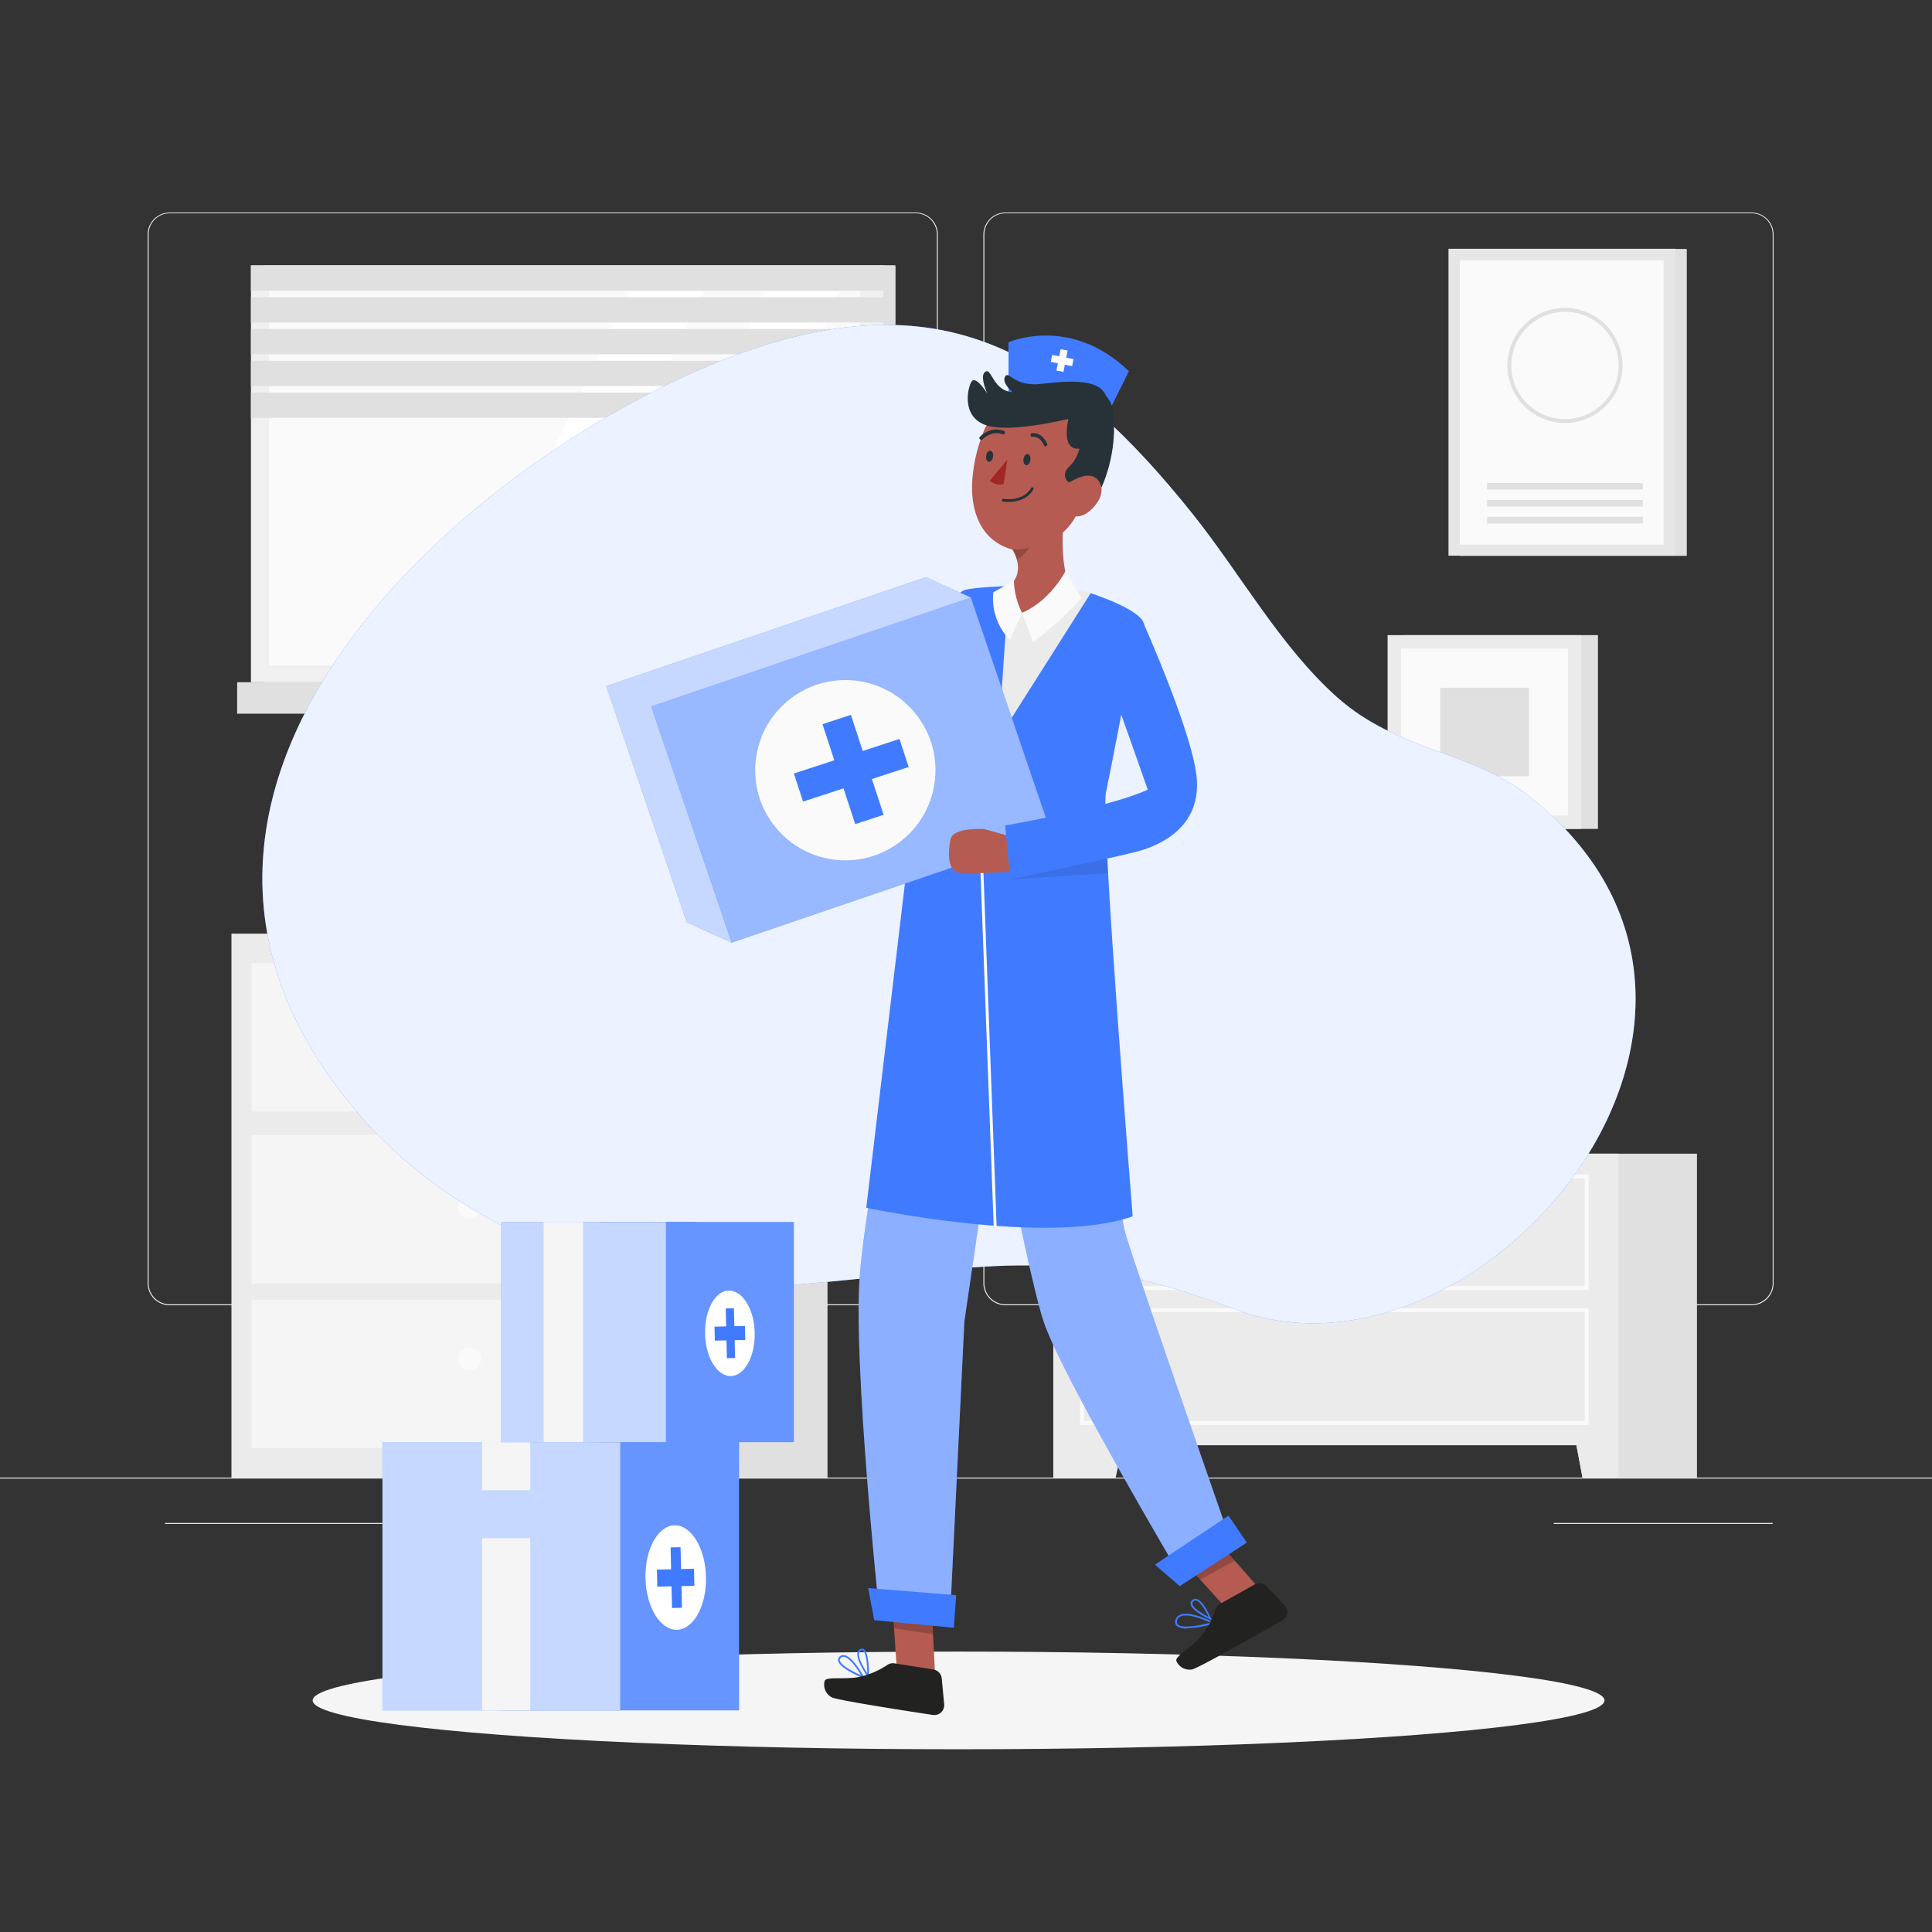 <svg xmlns="http://www.w3.org/2000/svg" viewBox="0 0 500 500"><rect x="0" y="0" width="500" height="500" fill="#333333" stroke="none"/><g id="background-complete"><rect y="382.4" width="500" height="0.25" style="fill:#ebebeb"></rect><rect x="150.04" y="388.78" width="23.18" height="0.25" style="fill:#ebebeb"></rect><rect x="402.1" y="394.14" width="56.67" height="0.25" style="fill:#ebebeb"></rect><rect x="42.72" y="394.14" width="56.67" height="0.25" style="fill:#ebebeb"></rect><path d="M237,337.8H43.91a5.71,5.71,0,0,1-5.7-5.71V60.66A5.71,5.71,0,0,1,43.91,55H237a5.71,5.71,0,0,1,5.71,5.71h0V332.09A5.71,5.71,0,0,1,237,337.8ZM43.91,55.2a5.46,5.46,0,0,0-5.45,5.46V332.09a5.46,5.46,0,0,0,5.45,5.46H237a5.48,5.48,0,0,0,5.46-5.46V60.66A5.48,5.48,0,0,0,237,55.2Z" style="fill:#ebebeb"></path><path d="M453.31,337.8H260.21a5.73,5.73,0,0,1-5.71-5.71V60.66A5.72,5.72,0,0,1,260.21,55h193.1A5.71,5.71,0,0,1,459,60.66V332.09A5.7,5.7,0,0,1,453.31,337.8ZM260.21,55.2a5.48,5.48,0,0,0-5.46,5.46V332.09a5.48,5.48,0,0,0,5.46,5.46h193.1a5.48,5.48,0,0,0,5.46-5.46V60.66a5.48,5.48,0,0,0-5.46-5.46Z" style="fill:#ebebeb"></path><rect x="73.39" y="241.63" width="140.77" height="140.77" style="fill:#e0e0e0"></rect><rect x="59.9" y="241.63" width="129.28" height="140.77" style="fill:#ebebeb"></rect><rect x="65.11" y="249.25" width="118.7" height="38.44" style="fill:#f5f5f5"></rect><rect x="65.11" y="293.74" width="118.7" height="38.44" style="fill:#f5f5f5"></rect><rect x="65.11" y="336.35" width="118.7" height="38.44" style="fill:#f5f5f5"></rect><path d="M125.72,266.34a4.2,4.2,0,1,1-4.2-4.2A4.2,4.2,0,0,1,125.72,266.34Z" style="fill:#fafafa"></path><path d="M124.54,351.68a3,3,0,1,1-3-3A3,3,0,0,1,124.54,351.68Z" style="fill:#fafafa"></path><path d="M124.54,312.38a3,3,0,1,1-3-3A3,3,0,0,1,124.54,312.38Z" style="fill:#fafafa"></path><rect x="68.1" y="68.69" width="163.66" height="107.87" style="fill:#e0e0e0"></rect><rect x="64.94" y="68.69" width="163.66" height="107.87" style="fill:#f0f0f0"></rect><rect x="69.64" y="73.83" width="152.94" height="98.44" style="fill:#fafafa"></rect><polygon points="217.42 75.23 173.91 172.27 156.03 172.27 197.88 75.23 217.42 75.23" style="fill:#fff"></polygon><polygon points="181.77 75.23 137.58 172.27 116.62 172.27 162.82 75.23 181.77 75.23" style="fill:#fff"></polygon><rect x="64.94" y="68.69" width="166.6" height="6.54" style="fill:#e0e0e0"></rect><rect x="64.94" y="76.92" width="166.6" height="6.54" style="fill:#e0e0e0"></rect><rect x="64.94" y="85.15" width="166.6" height="6.54" style="fill:#e0e0e0"></rect><rect x="64.94" y="93.37" width="166.6" height="6.54" style="fill:#e0e0e0"></rect><rect x="64.94" y="101.6" width="166.6" height="6.54" style="fill:#e0e0e0"></rect><rect x="61.37" y="176.56" width="175.14" height="8.14" style="fill:#e0e0e0"></rect><polygon points="439.17 298.58 439.17 382.4 409.55 382.4 407.97 374.01 292.88 374.01 292.88 298.58 439.17 298.58" style="fill:#e0e0e0"></polygon><polygon points="418.88 298.58 418.88 382.4 409.55 382.4 407.97 374.01 290.59 374.01 288.73 382.4 272.59 382.4 272.59 298.58 418.88 298.58" style="fill:#ebebeb"></polygon><rect x="280.02" y="304.46" width="130.61" height="28.88" style="fill:none;stroke:#fafafa;stroke-miterlimit:10"></rect><rect x="280.02" y="339.09" width="130.61" height="29.17" style="fill:none;stroke:#fafafa;stroke-miterlimit:10"></rect><rect x="377.81" y="64.43" width="58.73" height="79.43" style="fill:#e0e0e0"></rect><rect x="374.87" y="64.38" width="58.73" height="79.43" style="fill:#e6e6e6"></rect><rect x="377.81" y="67.36" width="52.74" height="73.59" style="fill:#fafafa"></rect><rect x="384.86" y="124.98" width="40.31" height="1.72" style="fill:#e0e0e0"></rect><rect x="384.86" y="129.37" width="40.31" height="1.72" style="fill:#e0e0e0"></rect><rect x="384.86" y="133.76" width="40.31" height="1.72" style="fill:#e0e0e0"></rect><path d="M419.41,94.58A14.39,14.39,0,1,1,405,80.19,14.39,14.39,0,0,1,419.41,94.58Z" style="fill:none;stroke:#e0e0e0;stroke-miterlimit:10"></path><rect x="363.4" y="164.37" width="50.15" height="50.15" style="fill:#e0e0e0"></rect><rect x="359.11" y="164.37" width="50.15" height="50.15" style="fill:#ebebeb"></rect><rect x="362.58" y="167.84" width="43.22" height="43.22" style="fill:#fafafa"></rect><rect x="372.73" y="177.98" width="22.92" height="22.92" style="fill:#e0e0e0"></rect></g><g id="background-simple"><path d="M319.84,338.9c-47.33-17.78-64.36-10.45-112.1-6.6-39,3.11-85.07-9.72-114.42-43.45C16,200,133.55,108.34,200,88.7c46.82-13.8,76.36,4,108.51,44.13,12.5,15.61,22.82,34.51,37.53,47.62,15.8,14.06,34.69,13.82,49.58,25.52C467.84,262.7,383,362.61,319.84,338.9Z" style="fill:#407BFF"></path><path d="M319.84,338.9c-47.33-17.78-64.36-10.45-112.1-6.6-39,3.11-85.07-9.72-114.42-43.45C16,200,133.55,108.34,200,88.7c46.82-13.8,76.36,4,108.51,44.13,12.5,15.61,22.82,34.51,37.53,47.62,15.8,14.06,34.69,13.82,49.58,25.52C467.84,262.7,383,362.61,319.84,338.9Z" style="fill:#fff;opacity:0.9;isolation:isolate"></path></g><g id="Shadow"><ellipse cx="248.08" cy="440.07" rx="167.16" ry="12.64" style="fill:#f5f5f5"></ellipse></g><g id="Box"><rect x="98.98" y="373.21" width="61.52" height="69.43" style="fill:#407BFF"></rect><rect x="129.74" y="373.21" width="61.52" height="69.43" style="fill:#407BFF"></rect><rect x="98.98" y="373.21" width="61.52" height="69.43" style="fill:#fff;opacity:0.7"></rect><rect x="160.43" y="373.21" width="30.82" height="69.43" style="fill:#fff;opacity:0.2"></rect><ellipse cx="174.86" cy="408.28" rx="7.83" ry="13.52" transform="translate(-9.48 4.19) rotate(-1.34)" style="fill:#fff"></ellipse><polygon points="179.6 405.99 176.26 406.07 176.13 400.41 173.55 400.47 173.68 406.13 170.01 406.22 170.11 410.63 173.78 410.54 173.92 416.15 176.5 416.09 176.37 410.48 179.71 410.4 179.6 405.99" style="fill:#407BFF"></polygon><rect x="124.77" y="373.21" width="12.46" height="12.46" style="fill:#f5f5f5"></rect><rect x="124.77" y="398.1" width="12.46" height="44.54" style="fill:#f5f5f5"></rect><rect x="129.74" y="316.26" width="50.47" height="56.97" style="fill:#407BFF"></rect><rect x="154.98" y="316.26" width="50.47" height="56.97" style="fill:#407BFF"></rect><rect x="129.74" y="316.26" width="42.6" height="56.97" style="fill:#fff;opacity:0.7"></rect><rect x="172.34" y="316.26" width="33.11" height="56.97" style="fill:#fff;opacity:0.2"></rect><path d="M195.31,344.89c.15,6.12-2.61,11.16-6.16,11.24s-6.54-4.82-6.68-10.94S185.09,334,188.63,334,195.17,338.76,195.31,344.89Z" style="fill:#fff"></path><polygon points="192.79 343.16 190.05 343.22 189.94 338.57 187.82 338.62 187.93 343.27 184.91 343.34 185 346.96 188.01 346.89 188.12 351.5 190.24 351.44 190.13 346.84 192.87 346.78 192.79 343.16" style="fill:#407BFF"></polygon><rect x="140.67" y="316.26" width="10.23" height="56.97" style="fill:#f5f5f5"></rect></g><g id="Character"><path d="M238.39,239.1s-14.73,69.76-16,92.9,4.77,81.29,4.77,81.29l18.82,3,3.59-74.21,8.25-56.57s8.64,46,12.36,56.77,21.47,42,36.13,66.95L318.91,400s-23.55-67.34-27.57-80.49-1.3-68.9-13.7-84.73Z" style="fill:#407BFF"></path><path d="M238.39,239.1s-14.73,69.76-16,92.9,4.77,81.29,4.77,81.29l18.82,3,3.59-74.21,8.25-56.57s8.64,46,12.36,56.77,21.47,42,36.13,66.95L318.91,400s-23.55-67.34-27.57-80.49-1.3-68.9-13.7-84.73Z" style="fill:#fff;opacity:0.4"></path><path d="M241.89,432.6c-.09.56-9.85-1.56-9.85-1.56l-.66-9.64-.26-3.78,10-.88s.17,2.88.35,6.18C241.67,427.24,242,432.27,241.89,432.6Z" style="fill:#b55b52"></path><path d="M241.43,422.92l-10.05-1.52-.26-3.78,10-.88S241.25,419.62,241.43,422.92Z" style="opacity:0.2"></path><path d="M224.89,434.43l-.4-.55c-.12-.17-3-4.2-2.58-6.18a1.33,1.33,0,0,1,.68-.91.91.91,0,0,1,.94,0c1.43.87,1.38,6.35,1.37,7Zm-1.8-7.32a.64.64,0,0,0-.29.08.92.92,0,0,0-.45.61c-.31,1.36,1.31,4,2.1,5.22,0-1.93-.26-5.31-1.15-5.85A.4.4,0,0,0,223.09,427.11Z" style="fill:#407BFF"></path><path d="M223.88,434.49l-.58-.24c-.62-.25-6.06-2.52-6.4-4.47a1.15,1.15,0,0,1,.41-1.07,1.41,1.41,0,0,1,1.24-.35c2.2.38,4.92,5.36,5,5.57Zm-5.61-5.71a.92.92,0,0,0-.65.27.68.68,0,0,0-.27.66c.22,1.28,3.62,3,5.5,3.86-.78-1.33-2.8-4.49-4.38-4.77Z" style="fill:#407BFF"></path><path d="M241.57,432.06l-10.1-1.59a2.55,2.55,0,0,0-1.8.39,21.12,21.12,0,0,1-7.75,3.22c-4.32.61-8.16-.24-8.52,1a3.71,3.71,0,0,0,1.86,4.19c1.42.74,18.82,3.44,26.16,4.56a2.56,2.56,0,0,0,2.93-2.77l-.63-6.7A2.58,2.58,0,0,0,241.57,432.06Z" style="fill:#222221"></path><polygon points="224.67 410.98 226.25 419.3 246.85 421.26 247.46 412.84 224.67 410.98" style="fill:#407BFF"></polygon><path d="M325.24,410.44c.28.5-8.68,4.91-8.68,4.91l-5.94-6.53-3.11-3.43,3.16-3,4.1-3.87s.42.48,1.11,1.24l3.64,4.1C322.22,406.92,325.1,410.19,325.24,410.44Z" style="fill:#b55b52"></path><path d="M319.52,403.87l-8.9,4.95-3.11-3.43,3.16-3,5.21-2.63Z" style="opacity:0.2"></path><path d="M313.65,419.34l-.52-.24c-.19-.08-4.58-2.09-5-3.86a1.11,1.11,0,0,1,.28-1,1.23,1.23,0,0,1,1.15-.46c1.78.29,3.63,4.56,3.84,5.05Zm-4.25-5.14a.8.8,0,0,0-.62.32.67.67,0,0,0-.17.63c.24,1.12,2.72,2.56,4.15,3.28-.69-1.48-2.11-4-3.24-4.22Z" style="fill:#407BFF"></path><path d="M307.07,421.44a3.8,3.8,0,0,1-2.55-.65,1.42,1.42,0,0,1-.33-1.48,2,2,0,0,1,1.17-1.4c2.61-1.18,8.44,1.79,8.69,1.92l.5.26-.54.16A30.93,30.93,0,0,1,307.07,421.44Zm-.19-3.36a3.27,3.27,0,0,0-1.34.24,1.56,1.56,0,0,0-.91,1.1,1,1,0,0,0,.2,1c1.2,1.16,6.09.15,8.48-.49C312.09,419.4,309,418.08,306.88,418.08Z" style="fill:#407BFF"></path><path d="M324.66,410.08l-8.9,5a2.5,2.5,0,0,0-1.17,1.42,21,21,0,0,1-4.08,7.33c-3,3.17-6.54,4.89-6.05,6.08a3.69,3.69,0,0,0,4.05,2.13c1.57-.3,16.89-9,23.34-12.66a2.56,2.56,0,0,0,.57-4l-4.65-4.87A2.58,2.58,0,0,0,324.66,410.08Z" style="fill:#222221"></path><polygon points="298.9 404.93 305.31 410.49 322.68 399.23 317.93 392.25 298.9 404.93" style="fill:#407BFF"></polygon><path d="M259.28,152c.55-.31,12-.83,23,1.48s-8.6,15.84-8.6,15.84l-6.14,24.58-11.25.1-1.36-34.9Z" style="fill:#ebebeb"></path><path d="M282.27,153.51l-23.86,37.65,2.64-39.48s-8.67.22-11.36,1-5,7.06-6.93,15.66-4.86,29.22-4.86,29.22l-13.71,115s46.87,10,68.95,2.23c0,0-8.3-103.29-6.93-109.67s5.8-29.72,5.8-29.72,6.14-11.65,3.47-15.08S282.27,153.51,282.27,153.51Z" style="fill:#407BFF"></path><line x1="254.14" y1="225.95" x2="257.54" y2="317.21" style="fill:none;stroke:#fff;stroke-linecap:round;stroke-linejoin:round;stroke-width:0.75px"></line><rect x="176.6" y="167.01" width="87.39" height="64.58" transform="translate(-52.51 81.72) rotate(-18.82)" style="fill:#407BFF"></rect><polygon points="251.24 154.64 189.35 243.96 177.73 238.69 156.9 177.57 239.62 149.38 251.24 154.64" style="fill:#407BFF"></polygon><polygon points="251.24 154.64 168.52 182.83 189.35 243.96 177.73 238.69 156.9 177.57 239.62 149.38 251.24 154.64" style="fill:#fff;opacity:0.7"></polygon><rect x="176.6" y="167.01" width="87.39" height="64.58" transform="translate(-52.51 81.72) rotate(-18.82)" style="fill:#fff;opacity:0.46"></rect><circle cx="220.29" cy="199.3" r="23.45" transform="matrix(0.77, -0.63, 0.63, 0.77, -76.41, 184.65)" style="fill:#fafafa"></circle><polygon points="232.78 191.24 223.27 194.35 220.21 185.01 212.86 187.42 215.92 196.76 205.46 200.18 207.83 207.45 218.3 204.02 221.33 213.28 228.68 210.87 225.65 201.61 235.16 198.5 232.78 191.24" style="fill:#407BFF"></polygon><path d="M261,103.14V88.59s15.93-7.17,31.16,7.47l-7,14.12Z" style="fill:#407BFF"></path><rect x="273.94" y="90.47" width="1.84" height="5.63" transform="translate(23.27 -51.46) rotate(11.17)" style="fill:#fff"></rect><rect x="273.94" y="90.47" width="1.84" height="5.63" transform="translate(130.11 344.88) rotate(-78.83)" style="fill:#fff"></rect><path d="M284,130c-2.91,4.19-5.58,3.61-5.58,3.61a16,16,0,0,1-3.37,4.23c-.48,13.07,3.37,16.6,3.37,16.6-4,6.17-8.94,6-13.94,4.2s-5.26-5.72-5.26-5.72c4.52-2.22,4.58-5.7,3.93-8.08a10.5,10.5,0,0,0-1.14-2.62c-8.49-2.33-10.94-10.47-10.36-18.15a41.51,41.51,0,0,1,3.38-13.5l5-7.57,19.55,4,1.05,10.36-4,7.68C283.68,119.83,286.94,125.76,284,130Z" style="fill:#b55b52"></path><path d="M261,129.9a9.4,9.4,0,0,1-1.42-.1.35.35,0,1,1,.12-.69s5,.87,7.15-2.83a.35.35,0,1,1,.61.35C265.81,129.45,262.76,129.9,261,129.9Z" style="fill:#263238"></path><path d="M259.63,125.33c.21,0,1.06-6.38,1.06-6.38l-4.54,5.46A4,4,0,0,0,259.63,125.33Z" style="fill:#a02724"></path><path d="M266.66,119.08c-.11.79-.6,1.38-1.09,1.31s-.8-.77-.69-1.56.6-1.39,1.09-1.32S266.77,118.28,266.66,119.08Z" style="fill:#263238"></path><path d="M257,118.2c-.11.79-.6,1.38-1.09,1.31s-.8-.76-.69-1.56.6-1.38,1.09-1.31S257.16,117.4,257,118.2Z" style="fill:#263238"></path><path d="M270.58,115.5a.47.47,0,0,1-.42-.27c-1.19-2.53-2.87-2.2-2.94-2.19a.47.47,0,0,1-.22-.91c.1,0,2.48-.56,4,2.7a.47.47,0,0,1-.23.63A.45.45,0,0,1,270.58,115.5Z" style="fill:#263238"></path><path d="M253.93,113.82a.45.45,0,0,1-.32-.13.46.46,0,0,1,0-.66c.12-.12,2.8-2.86,6.18-1.51a.47.47,0,0,1,.27.61.48.48,0,0,1-.62.26c-2.81-1.12-5.12,1.26-5.15,1.29A.44.44,0,0,1,253.93,113.82Z" style="fill:#263238"></path><path d="M266.37,141.69a8.85,8.85,0,0,1-3.19,3.1,10.5,10.5,0,0,0-1.14-2.62A10.62,10.62,0,0,0,266.37,141.69Z" style="opacity:0.2"></path><path d="M278.65,107.88s-16.87,4.51-23.59,2.12-4.37-10.65-3.46-11.43c1.24-1.06,3.94,3.32,3.94,3.32s-2.21-4.69-.48-5.72,2,6,8.3,5.26,23.76-5.49,24.79,5.49a39,39,0,0,1-3.09,19.26s-.93-6-8.36-1.23c0,0-2.47-1.76,0-4.18C281,116.58,279.5,111.07,278.65,107.88Z" style="fill:#263238"></path><path d="M276.86,107s-2.93,9.58,2.46,9.12,2.08-10.46,2.08-10.46Z" style="fill:#263238"></path><path d="M262.69,102s-3.52-2.59-2.62-4.47,2.3,2.66,9.31,1.83,15.33-1.46,16.87,3.19-14,1.11-14,1.11l-9.58,2.06Z" style="fill:#263238"></path><path d="M261.47,216.46l-6.77-1.91s-8-.49-8.67,2.56-1,8.31,2.18,8.73,13.08-.2,13.08-.2Z" style="fill:#b55b52"></path><path d="M284.57,170l10.91-9.74s13.51,30,14.27,41.53-8.15,16.71-15.7,18.65-32.57,7.11-32.57,7.11l-1.35-13.92s26.65-4.55,36.91-9.26C297,204.4,287.77,177.55,284.57,170Z" style="fill:#407BFF"></path><polygon points="261.48 227.58 286.7 222.19 286.77 225.99 261.48 227.58" style="opacity:0.1"></polygon><path d="M264.5,158.59l2.87,7.58a81.3,81.3,0,0,0,12.52-11.41l-4.16-6.93S271.92,155.41,264.5,158.59Z" style="fill:#fafafa"></path><path d="M262.4,150.3a19.65,19.65,0,0,0,2.1,8.29l-3.13,7a15.21,15.21,0,0,1-4.3-12.31Z" style="fill:#fafafa"></path></g></svg>